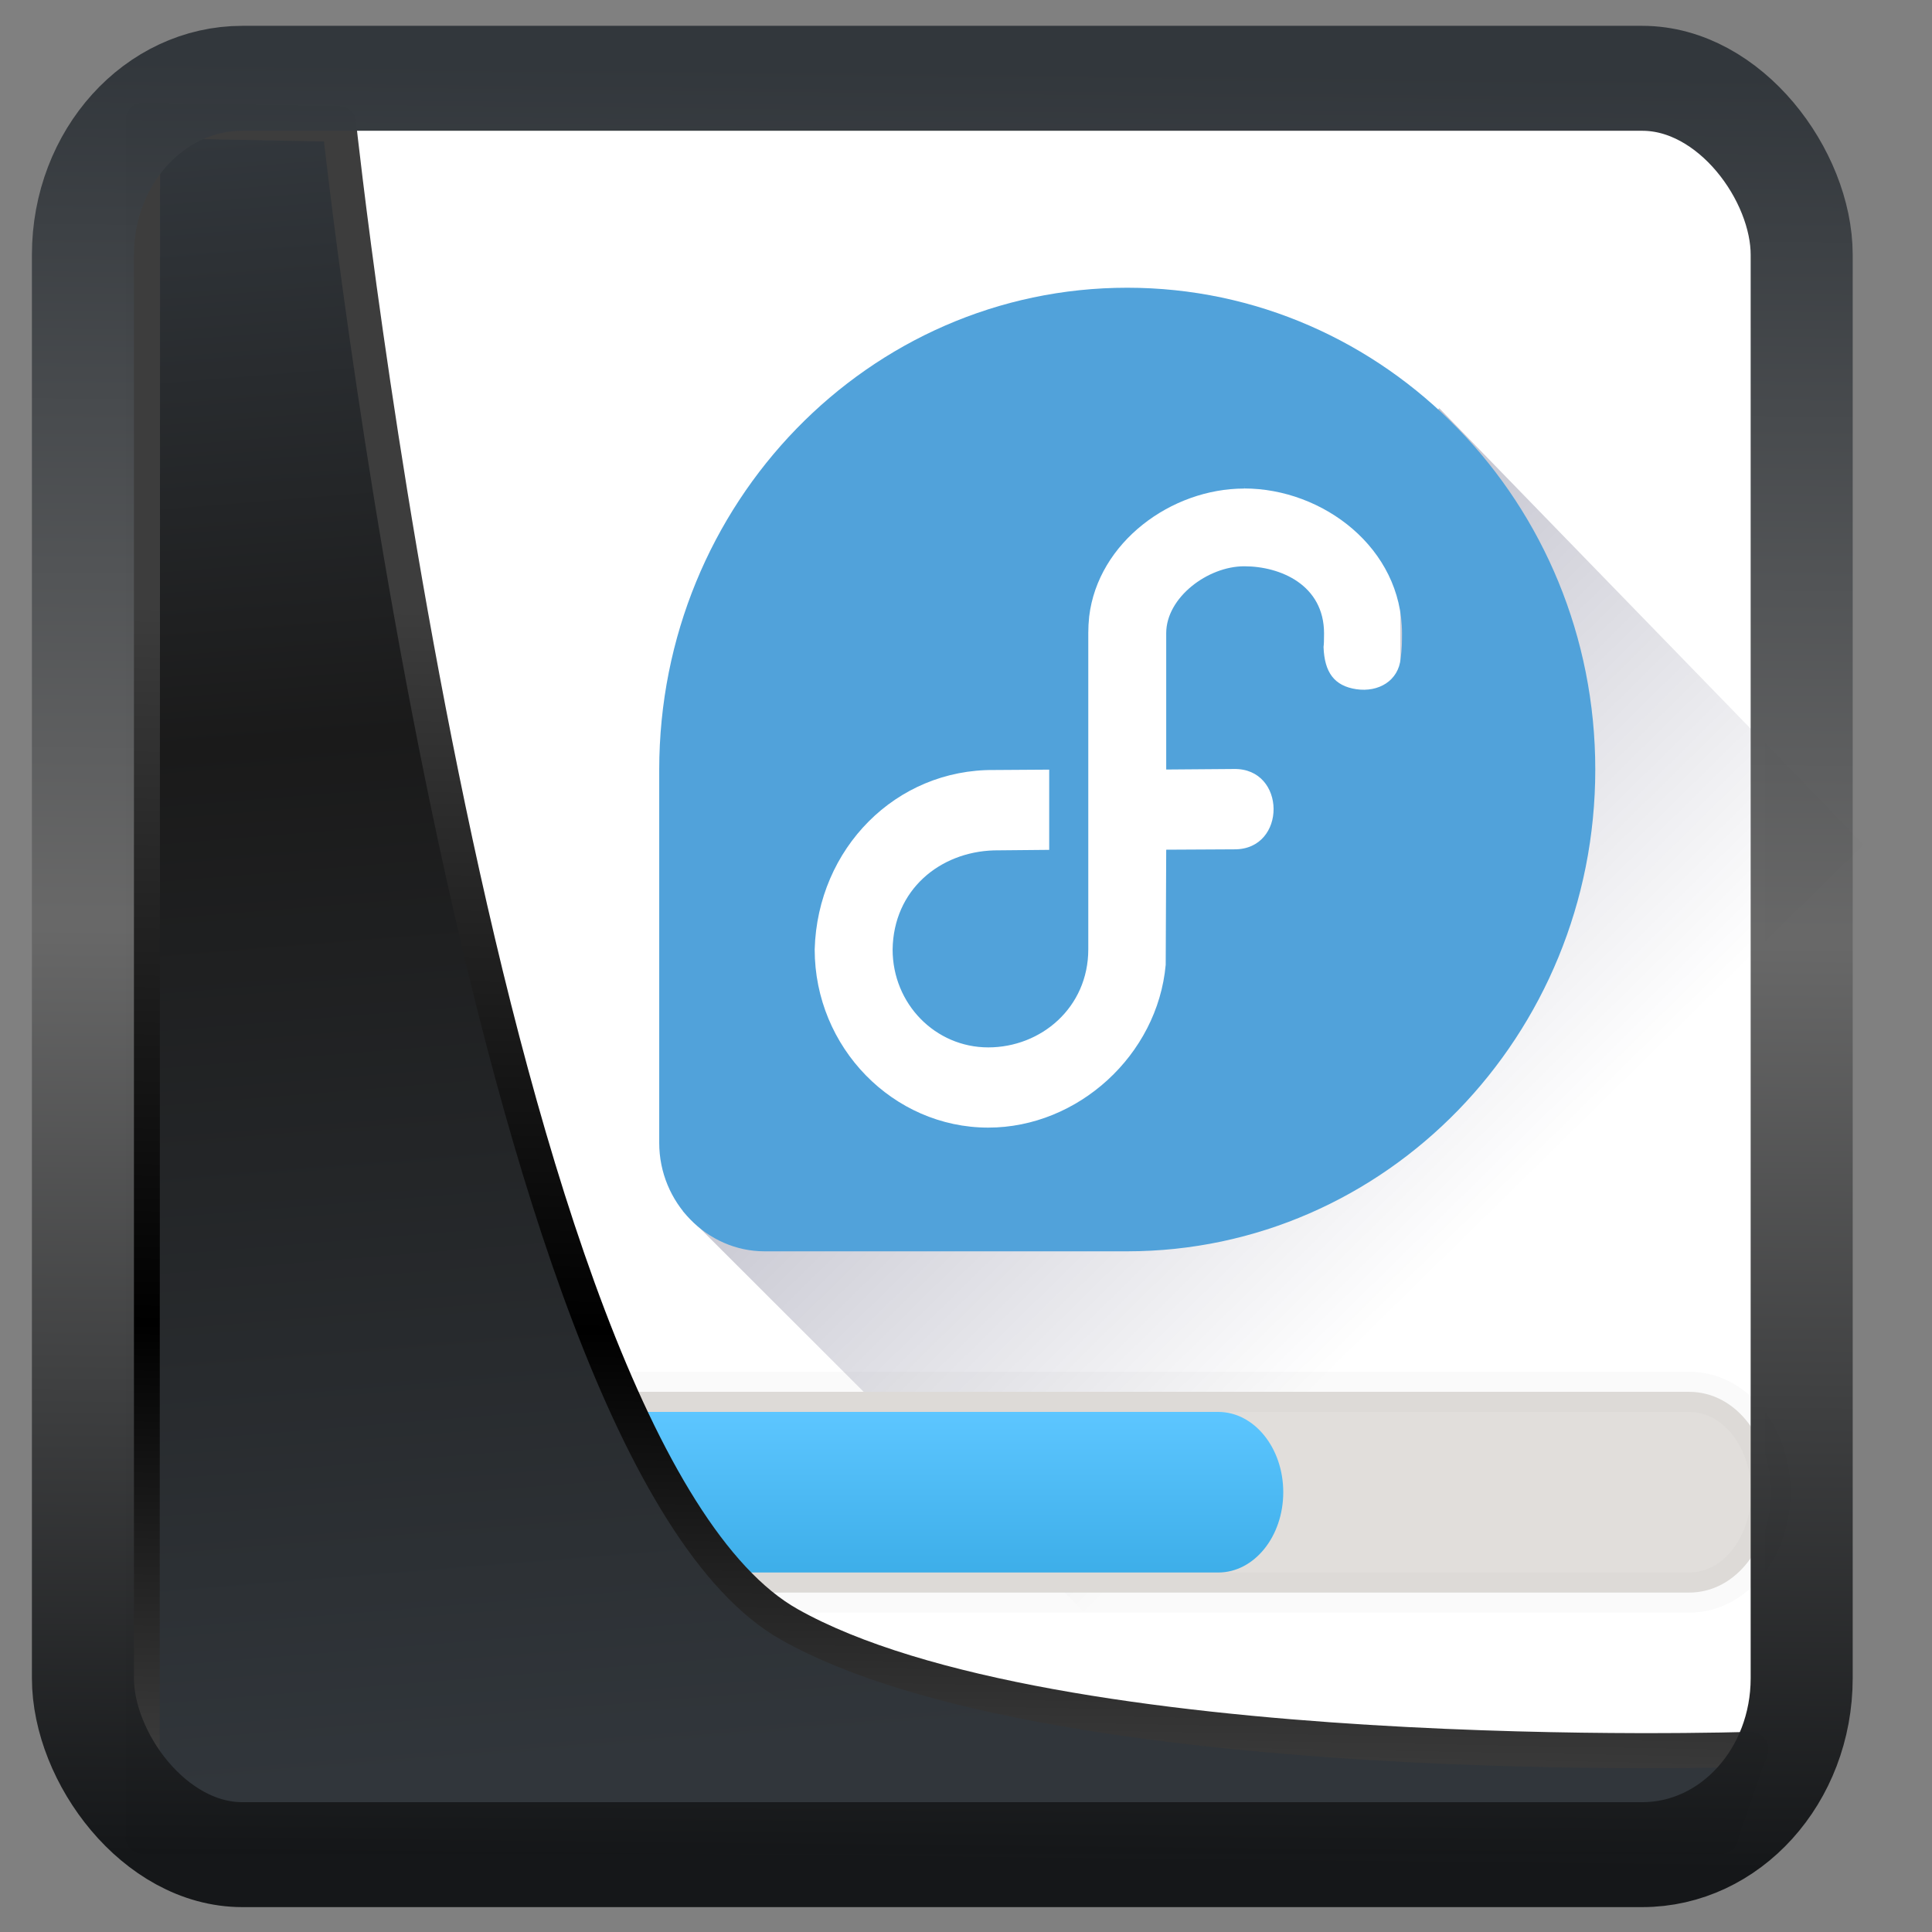 <?xml version="1.0" encoding="UTF-8" standalone="no"?>
<!-- Created with Inkscape (http://www.inkscape.org/) -->

<svg
  width="32"
  height="32"
  version="1.1"
  viewBox="0 0 32 32"
  id="svg22"
  xmlns:xlink="http://www.w3.org/1999/xlink"
  xmlns="http://www.w3.org/2000/svg"
  xmlns:svg="http://www.w3.org/2000/svg">
 <rect x="0" y="0" width="32" height="32" fill="#808080" stroke="none"/>
 <defs
   id="defs12">
  <linearGradient
    id="linearGradient1005-3-3"
    x1="5.253"
    x2="9.382"
    y1="15.383"
    y2="2.942"
    gradientTransform="matrix(1,0,0,1,1.632,-0.617)"
    gradientUnits="userSpaceOnUse">
   <stop
     stop-color="#fa8200"
     offset="0"
     id="stop2" />
   <stop
     stop-color="#ff9600"
     offset=".37"
     id="stop4" />
   <stop
     stop-color="#ffb400"
     offset="1"
     id="stop6" />
  </linearGradient>
  <filter
    id="filter4014"
    x="-0.062"
    y="-0.058"
    width="1.125"
    height="1.115"
    color-interpolation-filters="sRGB">
   <feGaussianBlur
     stdDeviation="1.094"
     id="feGaussianBlur9" />
  </filter>
  <linearGradient
    xlink:href="#linearGradient3487"
    id="linearGradient3403"
    gradientUnits="userSpaceOnUse"
    x1="6.949"
    y1="4.555"
    x2="11.215"
    y2="59.052" />
  <linearGradient
    id="linearGradient3487">
   <stop
     style="stop-color:#32373c;stop-opacity:1"
     offset="0"
     id="stop3481" />
   <stop
     id="stop3483"
     offset="0.368"
     style="stop-color:#1a1a1a;stop-opacity:1" />
   <stop
     style="stop-color:#31363b;stop-opacity:1"
     offset="1"
     id="stop3485" />
  </linearGradient>
  <linearGradient
    xlink:href="#linearGradient20604"
    id="linearGradient20558"
    gradientUnits="userSpaceOnUse"
    x1="25.802"
    y1="20.374"
    x2="25.111"
    y2="58.913" />
  <linearGradient
    id="linearGradient20604">
   <stop
     id="stop20598"
     offset="0"
     style="stop-color:#3d3d3d;stop-opacity:1" />
   <stop
     style="stop-color:#000000;stop-opacity:1"
     offset="0.618"
     id="stop20600" />
   <stop
     id="stop20602"
     offset="1"
     style="stop-color:#3d3d3d;stop-opacity:1" />
  </linearGradient>
  <filter
    style="color-interpolation-filters:sRGB"
    id="filter20720"
    x="-0.011"
    y="-0.01"
    width="1.021"
    height="1.02">
   <feGaussianBlur
     stdDeviation="1.3644064e-05"
     id="feGaussianBlur20722" />
  </filter>
  <linearGradient
    gradientTransform="translate(0.361,-0.13)"
    xlink:href="#linearGradient4555"
    id="linearGradient4557"
    x1="43.5"
    y1="64.012"
    x2="44.142"
    y2="0.306"
    gradientUnits="userSpaceOnUse" />
  <linearGradient
    id="linearGradient4555">
   <stop
     style="stop-color:#141618;stop-opacity:1"
     offset="0"
     id="stop4551" />
   <stop
     id="stop4559"
     offset="0.518"
     style="stop-color:#686868;stop-opacity:1" />
   <stop
     style="stop-color:#31363b;stop-opacity:1"
     offset="1"
     id="stop4553" />
  </linearGradient>
  <filter
    style="color-interpolation-filters:sRGB"
    id="filter4601"
    x="-0.03"
    width="1.059"
    y="-0.03"
    height="1.059">
   <feGaussianBlur
     stdDeviation="1.4579677e-05"
     id="feGaussianBlur4603" />
  </filter>
  <linearGradient
    id="paint1_linear"
    x1="13.26"
    y1="11.123"
    x2="44.327"
    y2="43.688"
    gradientUnits="userSpaceOnUse"
    gradientTransform="translate(-1.926,-0.614)">
   <stop
     offset="0.047"
     stop-color="#00022F"
     stop-opacity="0.4"
     id="stop25" />
   <stop
     offset="0.63"
     stop-color="#00022F"
     stop-opacity="0"
     id="stop27" />
  </linearGradient>
  <linearGradient
    id="paint2_linear"
    x1="18"
    y1="36"
    x2="18"
    y2="40"
    gradientUnits="userSpaceOnUse"
    gradientTransform="translate(-1.926,-0.614)">
   <stop
     stop-color="#5DC6FF"
     id="stop30" />
   <stop
     offset="1"
     stop-color="#3DAEE9"
     id="stop32" />
  </linearGradient>
 </defs>
 <rect
   style="display:inline;fill:#ffffff;fill-opacity:1;fill-rule:evenodd;stroke:none;stroke-width:0.608;stroke-linejoin:round;stroke-miterlimit:7.8"
   id="rect1192"
   width="27.169"
   height="28.42"
   x="2.066"
   y="1.999"
   ry="0" />
 <g
   id="g1090"
   transform="matrix(0.646,0,0,0.665,4.411,-0.146)">
  <path
    d="m 30.074,10.386 -19.395,20 13.396,13 h 18 v -0.913 -20.087 z"
    style="fill:url(#paint1_linear)"
    id="path6" />
  <path
    style="fill:#ffffff"
    d="m 13.074,12.386 v 16 h 16 v -16 z"
    id="path8" />
  <path
    d="m 6.074,37.386 c 0,-1.105 0.716,-2 1.6,-2 H 36.474 c 0.884,0 1.6,0.895 1.6,2 0,1.105 -0.716,2 -1.6,2 H 7.674 c -0.884,0 -1.6,-0.895 -1.6,-2 z"
    fill="#152940"
    fill-opacity="0.2"
    id="path10" />
  <path
    d="M 36.474,34.886 H 7.674 c -1.258,0 -2.1,1.229 -2.1,2.5 0,1.271 0.842,2.5 2.1,2.5 H 36.474 c 1.258,0 2.1,-1.229 2.1,-2.5 0,-1.271 -0.842,-2.5 -2.1,-2.5 z"
    stroke="#000000"
    stroke-opacity="0.02"
    style="fill:#e1dedb;fill-opacity:1"
    id="path12" />
  <path
    d="m 6.074,37.386 c 0,-1.105 0.746,-2 1.667,-2 H 24.407 c 0.92,0 1.667,0.895 1.667,2 0,1.105 -0.746,2 -1.667,2 H 7.741 c -0.461,0 -0.878,-0.225 -1.18,-0.587 -0.301,-0.362 -0.487,-0.861 -0.487,-1.413 z"
    fill="url(#paint2_linear)"
    id="path14"
    style="fill:url(#paint2_linear)" />
  <path
    style="fill:#51a2da"
    d="m 22.074,7.386 c -6.624,0 -11.995,5.368 -12,12 v 9.3 c 0,1.482 1.223,2.7 2.7,2.7 0,0 0,-4.62e-4 0,-4.62e-4 v 4.62e-4 h 9.3 c 6.629,-0.003 12,-5.374 12,-12 0,-6.627 -5.373,-12 -12,-12 z m 3,4.937 v 0.063 c 2.015,0 4.045,1.483 4.045,3.611 0,0.197 -0.002,0.394 -0.034,0.618 -0.056,0.566 -0.573,0.851 -1.136,0.771 -0.564,-0.081 -0.82,-0.417 -0.842,-1.053 0.009,-0.063 0.013,-0.164 0.013,-0.336 0,-1.206 -1.113,-1.673 -2.047,-1.673 -0.934,0 -1.997,0.775 -2,1.663 v 3.399 l 1.732,-0.013 c 1.352,-0.028 1.366,2.01 0.014,2.001 l -1.746,0.009 -0.013,2.866 c -0.209,2.249 -2.25,4.056 -4.55,4.056 -2.438,0 -4.45,-1.995 -4.45,-4.439 0.073,-2.515 2.083,-4.492 4.607,-4.468 l 1.406,-0.009 v 1.998 l -1.418,0.013 c -1.388,0.041 -2.574,0.982 -2.597,2.468 0,1.355 1.095,2.439 2.452,2.439 1.356,0 2.565,-0.994 2.565,-2.443 v -7.883 c 6.45e-4,-0.14 0.007,-0.252 0.023,-0.407 0.228,-1.849 2.103,-3.186 3.974,-3.186 z"
    id="path27" />
 </g>
 <path
   style="display:inline;mix-blend-mode:normal;fill:url(#linearGradient3403);fill-opacity:1;stroke:url(#linearGradient20558);stroke-width:1.162;stroke-linecap:butt;stroke-linejoin:round;stroke-miterlimit:4;stroke-dasharray:none;stroke-opacity:1"
   d="M 4.704,3.981 4.691,60.802 H 58.595 l 1.022,-2.866 c 0,0 -23.875,0.766 -32.844,-4.14 C 16.258,48.042 11.401,4.098 11.401,4.098 Z"
   id="path1686"
   transform="matrix(0.485,0,0,0.5,0.088,0.007)" />
 <rect
   style="display:inline;fill:none;fill-opacity:1;stroke:url(#linearGradient4557);stroke-width:3.714;stroke-linejoin:round;stroke-miterlimit:7.8;stroke-dasharray:none;stroke-opacity:0.995"
   id="rect4539"
   width="62.567"
   height="62.867"
   x="1.032"
   y="0.596"
   ry="6.245"
   rx="5.803"
   transform="matrix(0.455,0,0,0.468,0.904,1.018)" />
</svg>
